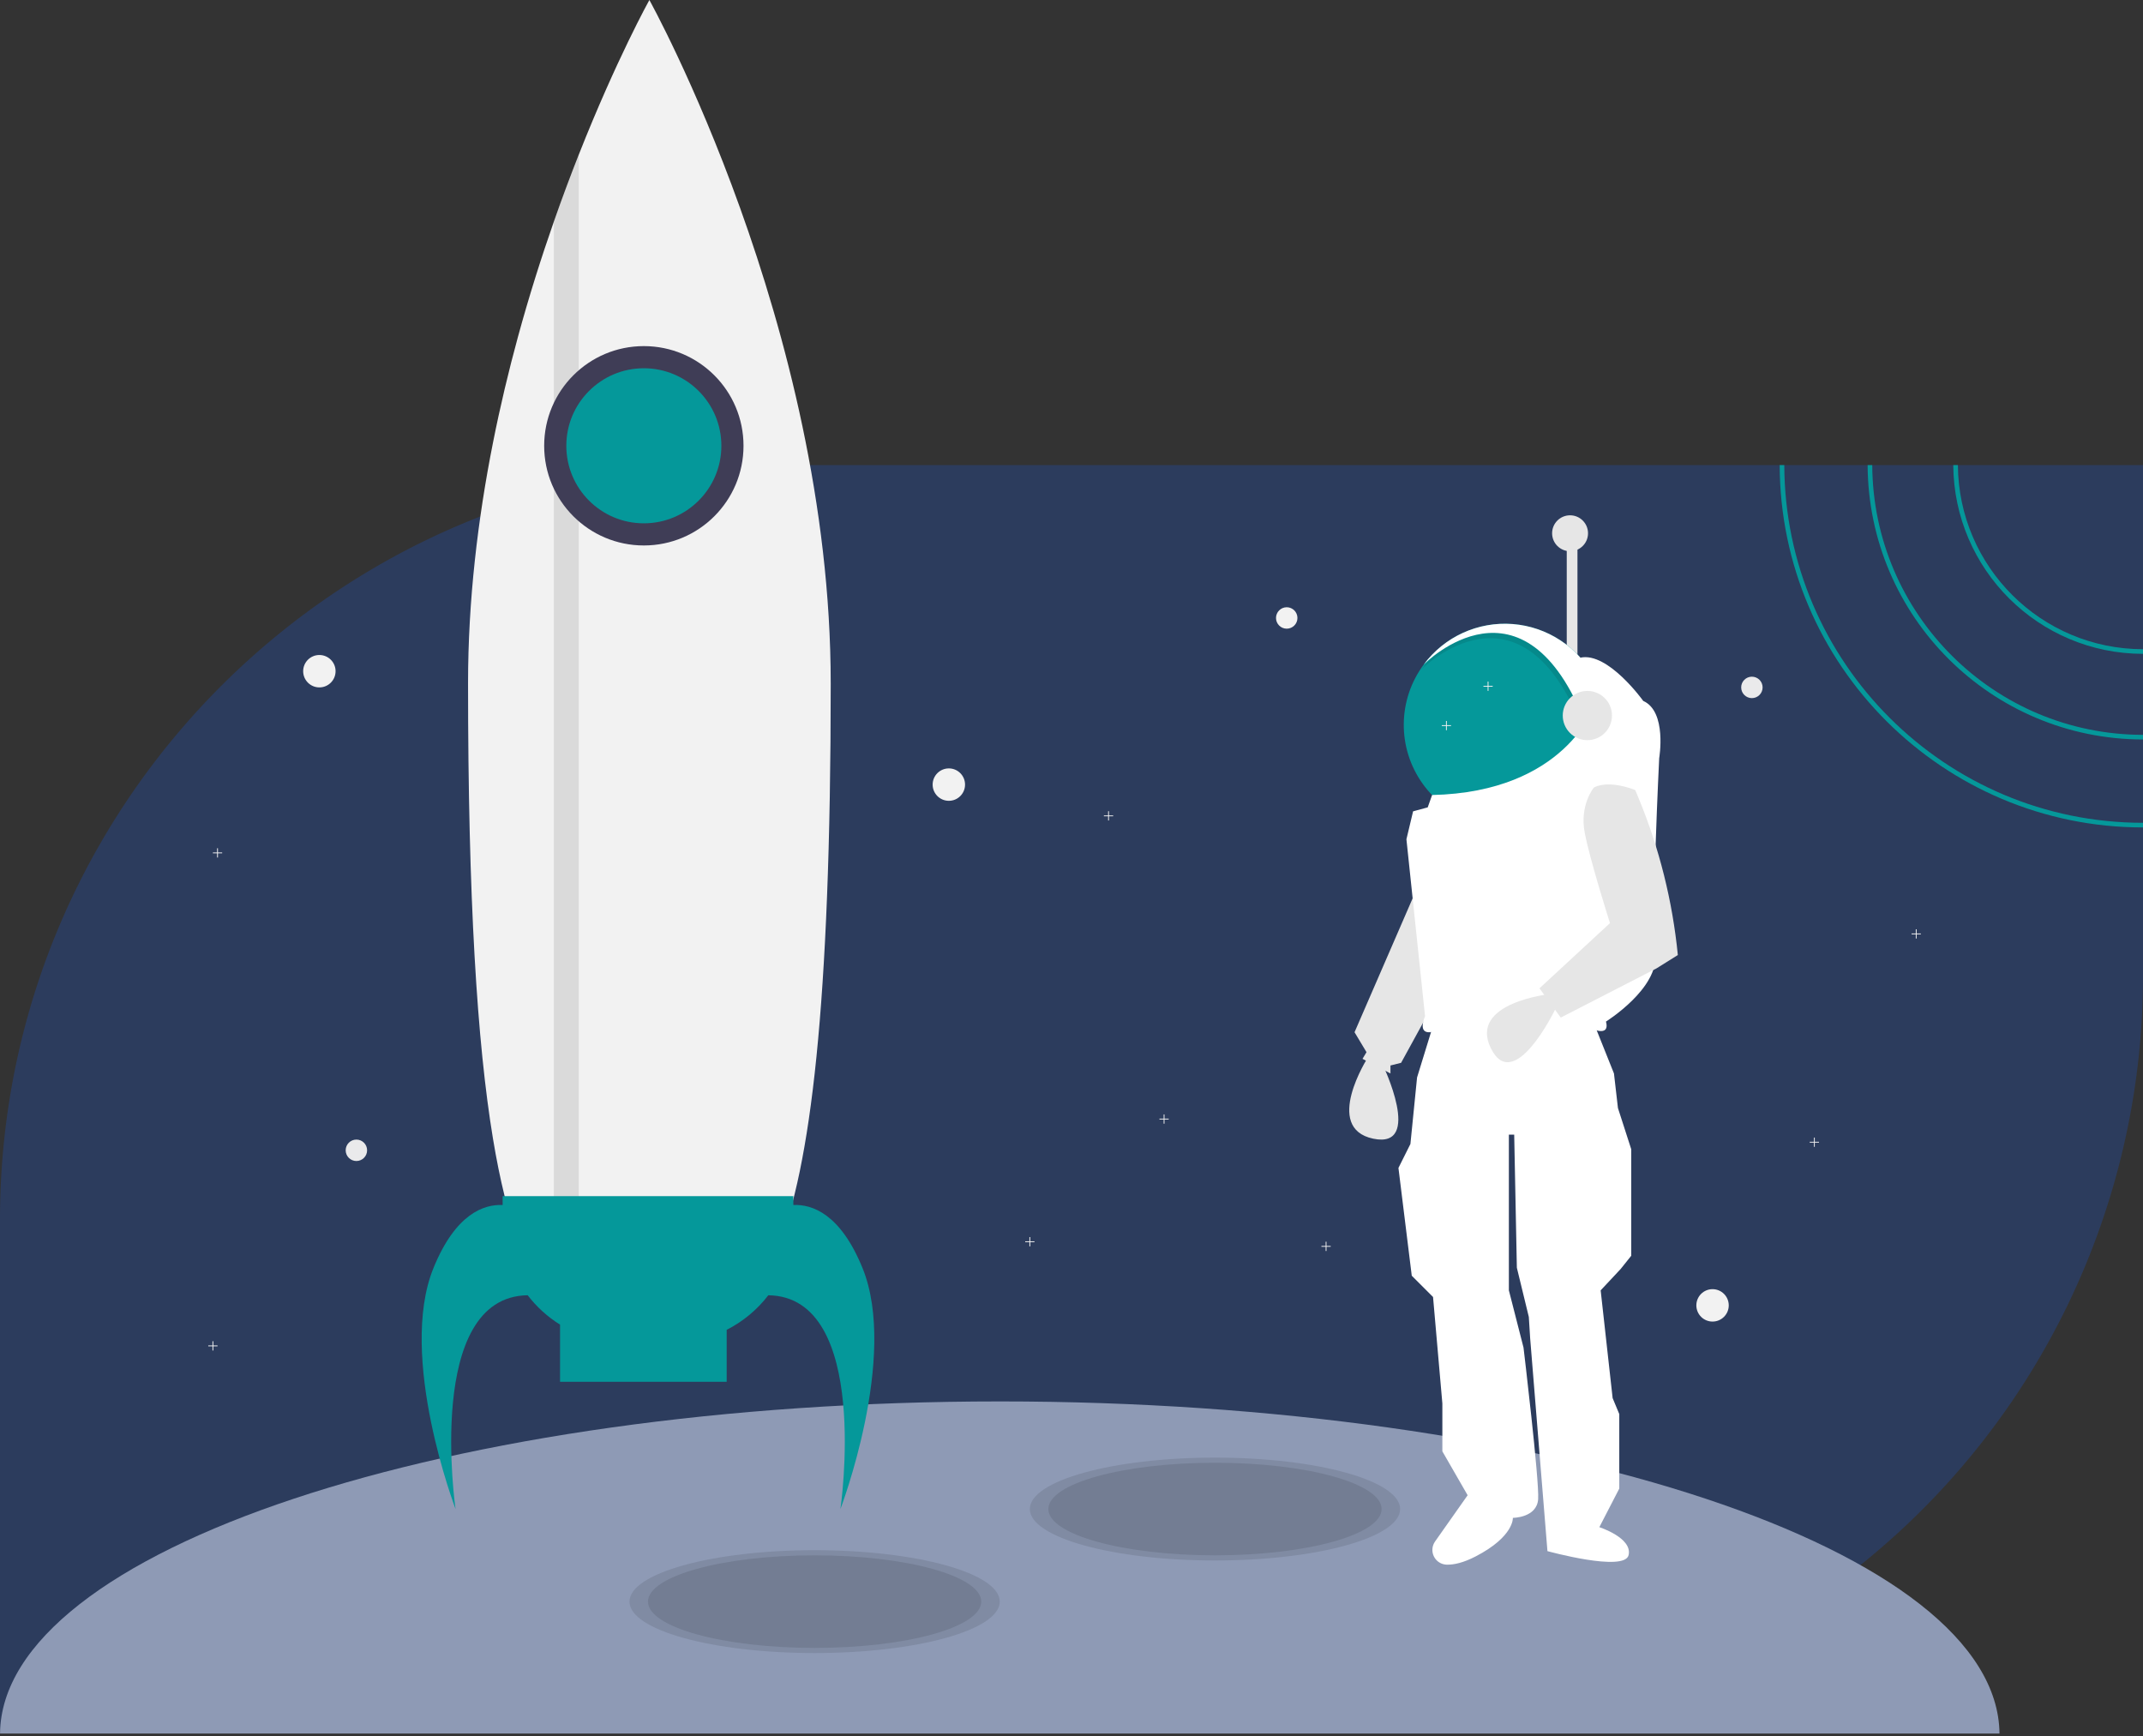 <svg xmlns="http://www.w3.org/2000/svg" viewBox="0 0 200 162">
  <rect x="0" y="0" width="200" height="162" fill="#333333" stroke="none"/>
  <g fill="none" fill-rule="nonzero">
    <path fill="#2C3C5D" d="M200 43.404v47.706c0 18.674-7.418 36.584-20.622 49.788-13.205 13.205-31.114 20.622-49.788 20.622H0v-47.706c0-25.492 13.549-47.823 33.84-60.179a69.887 69.887 0 0 1 10.989-5.438 69.134 69.134 0 0 1 6.86-2.274c.045-.015.093-.028.138-.039.687-.188 1.378-.365 2.073-.531.039-.011.076-.019.114-.028a70.435 70.435 0 0 1 13.06-1.842c.521-.024 1.041-.043 1.566-.054.188-.006.378-.011.57-.011.397-.009.797-.013 1.199-.013H200Z"/>
    <path fill="#8E9AB5" d="M93.305 130.778c-51.423 0-93.128 13.866-93.302 30.994H186.607c-.175-17.127-41.88-30.994-93.302-30.994Z"/>
    <ellipse cx="17.279" cy="4.968" fill="#000" opacity=".1" rx="17.279" ry="4.8" transform="translate(58.747 144.492)"/>
    <ellipse cx="17.279" cy="4.968" fill="#000" opacity=".1" rx="17.279" ry="4.8" transform="translate(96.112 135.853)"/>
    <ellipse cx="15.551" cy="4.32" fill="#000" opacity=".1" rx="15.551" ry="4.32" transform="translate(60.475 145.14)"/>
    <ellipse cx="15.551" cy="4.32" fill="#000" opacity=".1" rx="15.551" ry="4.32" transform="translate(97.84 136.501)"/>
    <circle cx="29.806" cy="62.635" r="1.512" fill="#F2F2F2"/>
    <circle cx="159.827" cy="121.814" r="1.512" fill="#F2F2F2"/>
    <circle cx="88.553" cy="73.218" r="1.512" fill="#F2F2F2"/>
    <circle cx="163.499" cy="64.147" r="1" fill="#EAEAEB"/>
    <circle cx="33.261" cy="107.343" r="1" fill="#EAEAEB"/>
    <path fill="#F2F2F2" d="M20.302 125.556h-.394v-.394h-.077v.394h-.394v.077h.394v.394h.077v-.394h.394zM146.652 93.59h-.394v-.394h-.077v.394h-.394v.077h.394v.394h.077v-.394h.394zM179.266 87.111h-.394v-.394h-.077v.394h-.394v.077h.394v.394h.077v-.394h.394zM109.071 104.389h-.394v-.394h-.077v.394h-.394v.077h.394v.394h.077v-.394h.394zM169.762 106.549h-.394v-.394h-.077v.394h-.394v.077h.394v.394h.077v-.394h.394zM96.544 115.836h-.394v-.394h-.077v.394h-.394v.077h.394v.394h.077v-.394h.394zM124.19 116.268h-.394v-.394h-.077v.394h-.394v.077h.394v.394h.077v-.394h.394zM20.734 79.551h-.394v-.394h-.077v.394h-.394v.077h.394v.394h.077v-.394h.394z"/>
    <path fill="#E6E6E6" d="M146.22 49.825h1v12.541h-1zM132.127 83.163l-5.712 13.162 1.117 1.862-.373.621 2.608 1.366v-.745l.993-.248 4.222-7.698z"/>
    <path fill="#E6E6E6" d="M127.657 98.684s-4.222 6.581.497 7.574c4.718.993.869-6.953.869-6.953l-1.366-.621Z"/>
    <path fill="#FFF" d="m133.741 95.704-1.49 4.842-.621 6.208-1.117 2.235 1.242 10.057 1.987 1.987.869 9.933v4.47l2.359 4.097-3.038 4.312c-.292.413-.334.953-.108 1.405.225.453.681.745 1.186.761.671.018 1.555-.172 2.705-.767 3.601-1.862 3.477-3.601 3.477-3.601s2.235 0 2.359-1.738c.124-1.738-1.366-14.155-1.366-14.155l-1.366-5.339v-14.527h.497l.248 12.417 1.117 4.594.124 1.987 1.614 19.866s7.202 1.987 7.574.372c.372-1.614-2.732-2.607-2.732-2.607l1.862-3.601v-6.953l-.621-1.49-1.117-10.057 1.862-1.987.993-1.242v-9.933l-1.242-3.849-.372-3.228-1.987-4.967s-9.064-2.98-14.9.497Z"/>
    <path fill="#05989A" d="M149.883 67.643c0 4.101-2.648 7.732-6.553 8.985-3.905 1.253-8.171-.159-10.558-3.493-2.386-3.335-2.346-7.829.1-11.12l.002-.002c2.428-3.266 6.675-4.607 10.538-3.328 3.863 1.279 6.471 4.89 6.47 8.959Z"/>
    <path fill="#000" d="m148.542 63.73-.77 4.409c-5.785-15.017-14.987-5.792-15.146-5.631 1.933-2.6 5.065-4.026 8.295-3.778 3.23.248 6.107 2.136 7.621 5Z" opacity=".1"/>
    <path fill="#FFF" d="m148.79 63.233-.77 4.409c-5.785-15.017-14.987-5.792-15.146-5.631 1.933-2.6 5.065-4.026 8.295-3.778 3.23.248 6.107 2.136 7.621 5Z"/>
    <path fill="#FFF" d="m147.496 61.372 1.294 4.49s-2.685 8.048-15.137 8.329l-.408 1.15-1.366.372-.621 2.607 1.738 16.514s-.745 1.614.497 1.49c0 0 8.195-2.732 15.272-.248 0 0 1.49.621 1.117-.745 0 0 4.967-3.104 4.594-6.332-.372-3.228.372-18.252.372-18.252s.745-4.346-1.49-5.339c-0-0-3.283-4.595-5.863-4.036Z"/>
    <path fill="#E6E6E6" d="M144.774 92.747s-7.779.781-5.626 5.095c2.153 4.314 5.988-3.639 5.988-3.639l-.362-1.456Z"/>
    <path fill="#E6E6E6" d="M148.765 73.478s-1.366 1.614-.869 4.222c.497 2.607 2.359 8.443 2.359 8.443l-6.581 6.084 1.987 2.732 8.94-4.594 1.987-1.242c-.494-5.022-1.723-9.944-3.648-14.609l-.325-.787s-2.359-.993-3.849-.248Z"/>
    <circle cx="148.144" cy="66.773" r="2.297" fill="#E6E6E6"/>
    <circle cx="146.53" cy="49.763" r="1.676" fill="#E6E6E6"/>
    <path fill="#F2F2F2" d="M103.888 76.095h-.394v-.394h-.077v.394h-.394v.077h.394v.394h.077v-.394h.394zM139.309 64h-.394v-.394h-.077v.394h-.394v.077h.394v.394h.077v-.394h.394zM135.421 67.672h-.394v-.394h-.077v.394h-.394v.077h.394v.394h.077v-.394h.394z"/>
    <circle cx="120.086" cy="57.667" r="1" fill="#F2F2F2"/>
    <path fill="#F2F2F2" d="M77.529 63.757c0 60.269-7.579 60.269-16.924 60.269-4.832 0-9.191 0-12.273-8.325-.886-2.393-1.669-5.478-2.325-9.449-1.478-8.927-2.325-22.343-2.325-42.494 0-7.749.917-15.346 2.325-22.441.677-3.416 1.468-6.713 2.325-9.857 1.049-3.85 2.199-7.47 3.359-10.782.778-2.227 1.563-4.318 2.325-6.248C57.537 5.519 60.604-0 60.604-0s16.924 30.472 16.924 63.757Z"/>
    <path fill="#000" d="M54.015 14.428V119.504h-2.325V20.676c.778-2.227 1.563-4.318 2.325-6.248Z" opacity=".1"/>
    <circle cx="60.088" cy="41.6" r="9.302" fill="#3F3D56"/>
    <path fill="#05989A" d="M80.5 118.341c-2.068-5.091-4.724-5.969-6.46-5.893v-.825H46.91v.825c-1.736-.076-4.391.802-6.46 5.893-3.359 8.268 2.067 22.48 2.067 22.48s-2.9-19.82 6.73-19.951c.834 1.088 1.857 2.016 3.021 2.741v5.331h15.551v-4.845c1.52-.771 2.848-1.873 3.885-3.226 9.629.13 6.73 19.951 6.73 19.951s5.426-14.211 2.067-22.48Z"/>
    <circle cx="60.088" cy="41.6" r="7.235" fill="#05989A"/>
    <path fill="#05989A" d="M182.724 43.404h-.432c.065 9.737 7.971 17.6 17.708 17.611v-.432c-9.499-.01-17.213-7.68-17.276-17.179Z"/>
    <path fill="#05989A" d="M174.732 43.404h-.432C174.369 57.553 185.85 68.992 200 69.006v-.432c-13.911-.016-25.199-11.26-25.268-25.171Z"/>
    <path fill="#05989A" d="M166.523 43.404h-.432C166.145 62.056 181.335 77.214 200 77.214v-.432c-18.428 0-33.423-14.963-33.477-33.378Z"/>
  </g>
</svg>
